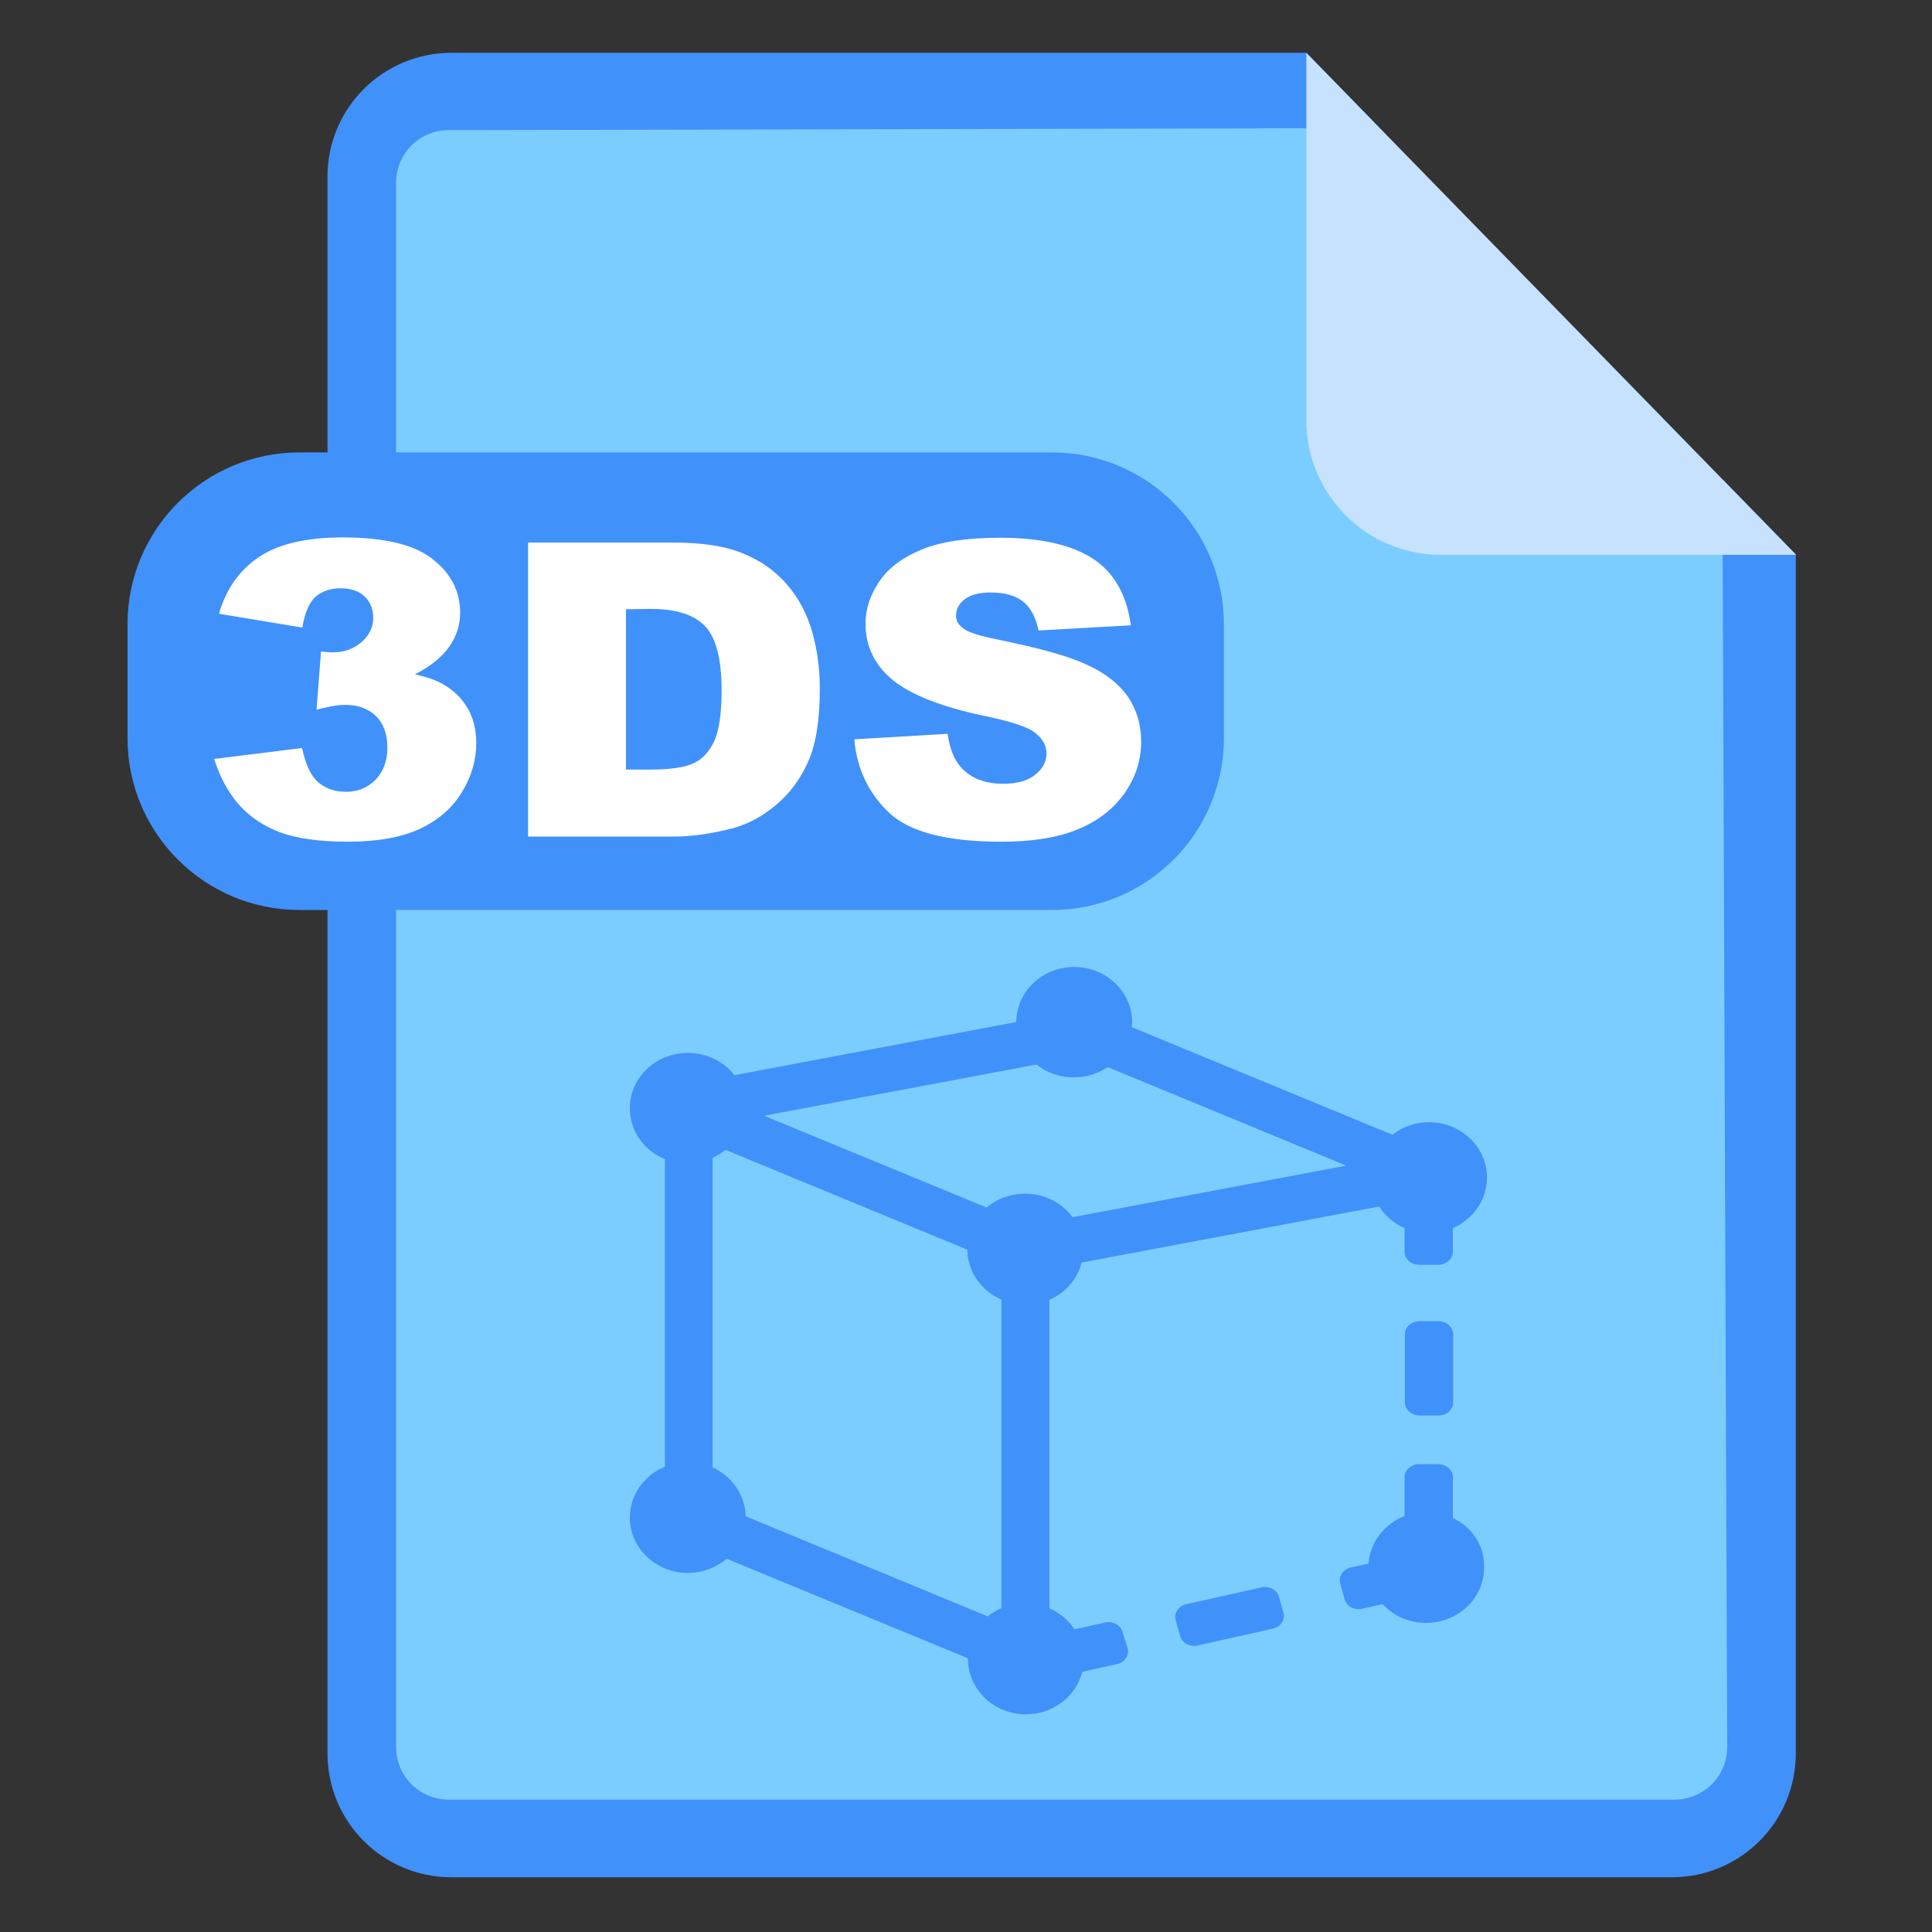 <?xml version="1.0" standalone="no"?><!DOCTYPE svg PUBLIC "-//W3C//DTD SVG 1.1//EN" "http://www.w3.org/Graphics/SVG/1.1/DTD/svg11.dtd"><svg t="1650961155831" class="icon" viewBox="0 0 1024 1024" version="1.1" xmlns="http://www.w3.org/2000/svg" p-id="3422" xmlns:xlink="http://www.w3.org/1999/xlink" width="200" height="200"><rect x="0" y="0" width="1024" height="1024" fill="#333333" stroke="none"/><defs><style type="text/css">@font-face { font-family: feedback-iconfont; src: url("//at.alicdn.com/t/font_1031158_u69w8yhxdu.woff2?t=1630033759944") format("woff2"), url("//at.alicdn.com/t/font_1031158_u69w8yhxdu.woff?t=1630033759944") format("woff"), url("//at.alicdn.com/t/font_1031158_u69w8yhxdu.ttf?t=1630033759944") format("truetype"); }
</style></defs><path d="M923.136 969.557H193.024v-909.653h521.387l208.725 207.701z" fill="#7CCDFF" p-id="3423"></path><path d="M770.048 804.523v-21.675c0-3.755-3.584-6.827-7.851-6.827h-9.899c-4.267 0-7.851 3.072-7.851 6.827v20.651c-10.581 4.096-18.261 13.824-19.115 25.259l-9.387 2.048c-4.096 0.853-6.656 4.779-5.632 8.363l2.389 8.533c1.024 3.755 5.291 5.973 9.387 4.949l10.752-2.389c5.632 6.144 13.824 9.899 23.04 9.899 17.067 0 30.72-13.141 30.72-29.355 0.341-11.605-6.485-21.504-16.555-26.283zM762.368 700.245h-9.899c-4.267 0-7.851 3.072-7.851 6.827v36.352c0 3.755 3.584 6.827 7.851 6.827h9.899c4.267 0 7.851-3.072 7.851-6.827v-36.352c-0.171-3.755-3.584-6.827-7.851-6.827zM677.888 846.336c-1.024-3.755-5.291-5.973-9.387-4.949l-39.765 8.875c-4.096 0.853-6.656 4.779-5.632 8.363l2.389 8.533c1.024 3.755 5.291 5.973 9.387 4.949l39.765-8.875c4.096-0.853 6.656-4.779 5.632-8.363l-2.389-8.533zM594.944 864.939c-1.024-3.755-5.291-5.973-9.387-4.949l-16.043 3.584c-3.243-4.949-7.851-8.704-13.312-11.093v-163.499c8.533-3.755 14.848-10.923 17.067-19.797l157.696-29.696c3.243 4.949 7.851 9.045 13.483 11.435v12.629c0 3.755 3.584 6.827 7.851 6.827h9.899c4.267 0 7.851-3.072 7.851-6.827v-12.629c10.581-4.608 18.091-14.848 18.091-26.795 0-16.213-13.824-29.355-30.72-29.355-7.339 0-14.165 2.56-19.456 6.656L599.893 544.427c0-0.853 0.171-1.707 0.171-2.56 0-16.213-13.824-29.355-30.72-29.355s-30.549 12.971-30.72 29.184l-149.333 28.16c-5.632-7.168-14.507-11.776-24.747-11.776-17.067 0-30.72 13.141-30.72 29.355 0 12.117 7.68 22.528 18.603 26.965v162.987c-10.923 4.437-18.603 14.848-18.603 26.965 0 16.213 13.824 29.355 30.72 29.355 7.851 0 15.189-2.901 20.651-7.509l127.829 52.736v0.341c0 16.213 13.824 29.355 30.72 29.355 14.507 0 26.624-9.557 29.867-22.528l18.432-4.096c4.096-0.853 6.656-4.779 5.632-8.363l-2.731-8.704z m-217.259-87.211v-164.011c2.389-1.195 4.779-2.56 6.827-4.267l128.171 52.907c0.171 11.776 7.509 21.845 18.091 26.453v163.499c-2.56 1.195-5.12 2.56-7.168 4.437l-128.341-53.077c-0.341-11.435-7.509-21.333-17.579-25.941z m171.691-213.504c5.291 4.267 12.288 6.827 19.797 6.827 6.656 0 12.971-2.048 17.92-5.461l126.464 52.224-145.067 27.307c-5.632-7.509-14.677-12.459-25.088-12.459-7.851 0-15.019 2.731-20.48 7.339l-117.931-48.64 144.384-27.136z" fill="#4191FB" p-id="3424"></path><path d="M912.896 253.952l2.56 671.915c0 15.531-12.459 27.989-27.989 27.989H237.909c-15.531 0-27.989-12.459-27.989-27.989V96.939c0-15.531 12.459-27.989 27.989-27.989l493.397-1.024-38.912-39.936H239.275c-36.352 0-65.707 29.355-65.707 65.707v835.584c0 36.352 29.355 65.707 65.707 65.707h646.827c36.352 0 65.707-29.355 65.707-65.707V293.888l-38.912-39.936z" fill="#4191FB" p-id="3425"></path><path d="M692.395 222.72c0 39.424 31.915 71.339 71.339 71.339h188.245L692.395 27.989v194.731z" fill="#C7E2FF" p-id="3426"></path><path d="M557.568 482.304H158.72c-50.347 0-91.136-40.789-91.136-91.136v-60.245c0-50.347 40.789-91.136 91.136-91.136h398.848c50.347 0 91.136 40.789 91.136 91.136v60.245c0 50.347-40.789 91.136-91.136 91.136z" fill="#4191FB" p-id="3427"></path><path d="M160.256 332.629L116.053 325.291c3.755-12.971 10.752-23.04 21.163-30.037s25.259-10.411 44.373-10.411c22.016 0 37.888 3.755 47.616 11.435 9.728 7.509 14.677 17.067 14.677 28.501 0 6.656-2.048 12.8-5.973 18.261s-9.899 10.24-17.92 14.336c6.485 1.536 11.435 3.243 14.848 5.291 5.632 3.243 9.899 7.339 12.971 12.629 3.072 5.291 4.608 11.435 4.608 18.603 0 9.045-2.56 17.749-7.68 26.112s-12.459 14.677-22.187 19.285c-9.557 4.437-22.357 6.827-37.888 6.827-15.36 0-27.307-1.707-36.181-4.949-8.875-3.413-16.043-8.192-21.845-14.677-5.632-6.485-10.069-14.507-13.141-24.235l46.592-5.803c1.877 8.704 4.608 14.677 8.533 18.091s8.704 5.12 14.677 5.12c6.315 0 11.435-2.048 15.701-6.315 4.096-4.267 6.315-9.899 6.315-17.067s-2.048-12.8-5.973-16.725c-4.096-3.925-9.387-5.973-16.384-5.973-3.755 0-8.704 0.853-15.189 2.56l2.389-30.891c2.56 0.341 4.608 0.512 6.144 0.512 6.144 0 11.264-1.877 15.36-5.461 4.096-3.584 6.144-7.851 6.144-12.8 0-4.779-1.536-8.533-4.608-11.435-3.072-2.901-7.339-4.267-12.629-4.267-5.461 0-9.899 1.536-13.483 4.608-3.243 3.072-5.632 8.533-6.827 16.213zM279.893 287.573h77.141c15.189 0 27.477 1.877 36.864 5.803 9.387 3.755 17.067 9.387 23.211 16.384 6.144 7.168 10.581 15.531 13.312 24.917 2.731 9.557 4.096 19.627 4.096 30.208 0 16.725-2.048 29.525-6.144 38.741-4.096 9.216-9.728 16.896-17.067 23.04s-15.019 10.24-23.381 12.459c-11.435 2.901-21.675 4.267-30.891 4.267H279.893v-155.819z m51.883 35.328V407.893h12.8c10.923 0 18.603-1.195 23.211-3.413 4.608-2.219 8.192-6.144 10.752-11.605 2.56-5.632 3.925-14.507 3.925-26.965 0-16.555-2.901-27.819-8.704-33.963-5.803-6.144-15.36-9.216-28.843-9.216l-13.141 0.171zM452.779 391.851l49.493-2.901c1.024 7.509 3.243 13.141 6.485 17.067 5.291 6.315 12.971 9.387 22.869 9.387 7.339 0 13.141-1.536 17.067-4.779 4.096-3.243 5.973-6.997 5.973-11.264 0-4.096-1.877-7.68-5.803-10.752-3.755-3.243-12.629-6.144-26.624-9.045-22.699-4.779-39.083-11.093-48.811-18.944s-14.677-17.92-14.677-30.037c0-8.021 2.56-15.531 7.509-22.699s12.459-12.629 22.528-16.725c10.069-4.096 23.893-6.144 41.301-6.144 21.504 0 37.888 3.755 49.152 11.093 11.264 7.339 17.92 19.115 20.139 35.328l-48.981 2.731c-1.365-6.997-4.096-12.117-8.192-15.36s-9.899-4.779-17.237-4.779c-5.973 0-10.581 1.195-13.653 3.584-3.072 2.389-4.608 5.291-4.608 8.704 0 2.56 1.195 4.779 3.755 6.656 2.389 2.048 8.192 3.925 17.408 5.803 22.699 4.608 38.912 9.045 48.811 13.824 9.899 4.608 16.896 10.411 21.504 17.237 4.437 6.827 6.656 14.507 6.656 23.04 0 10.069-2.901 19.115-8.875 27.648-5.973 8.363-14.336 14.848-24.917 19.115-10.752 4.437-24.235 6.485-40.448 6.485-28.672 0-48.469-5.12-59.392-15.36-10.752-10.24-17.067-23.211-18.432-38.912z" fill="#FFFFFF" p-id="3428"></path></svg>